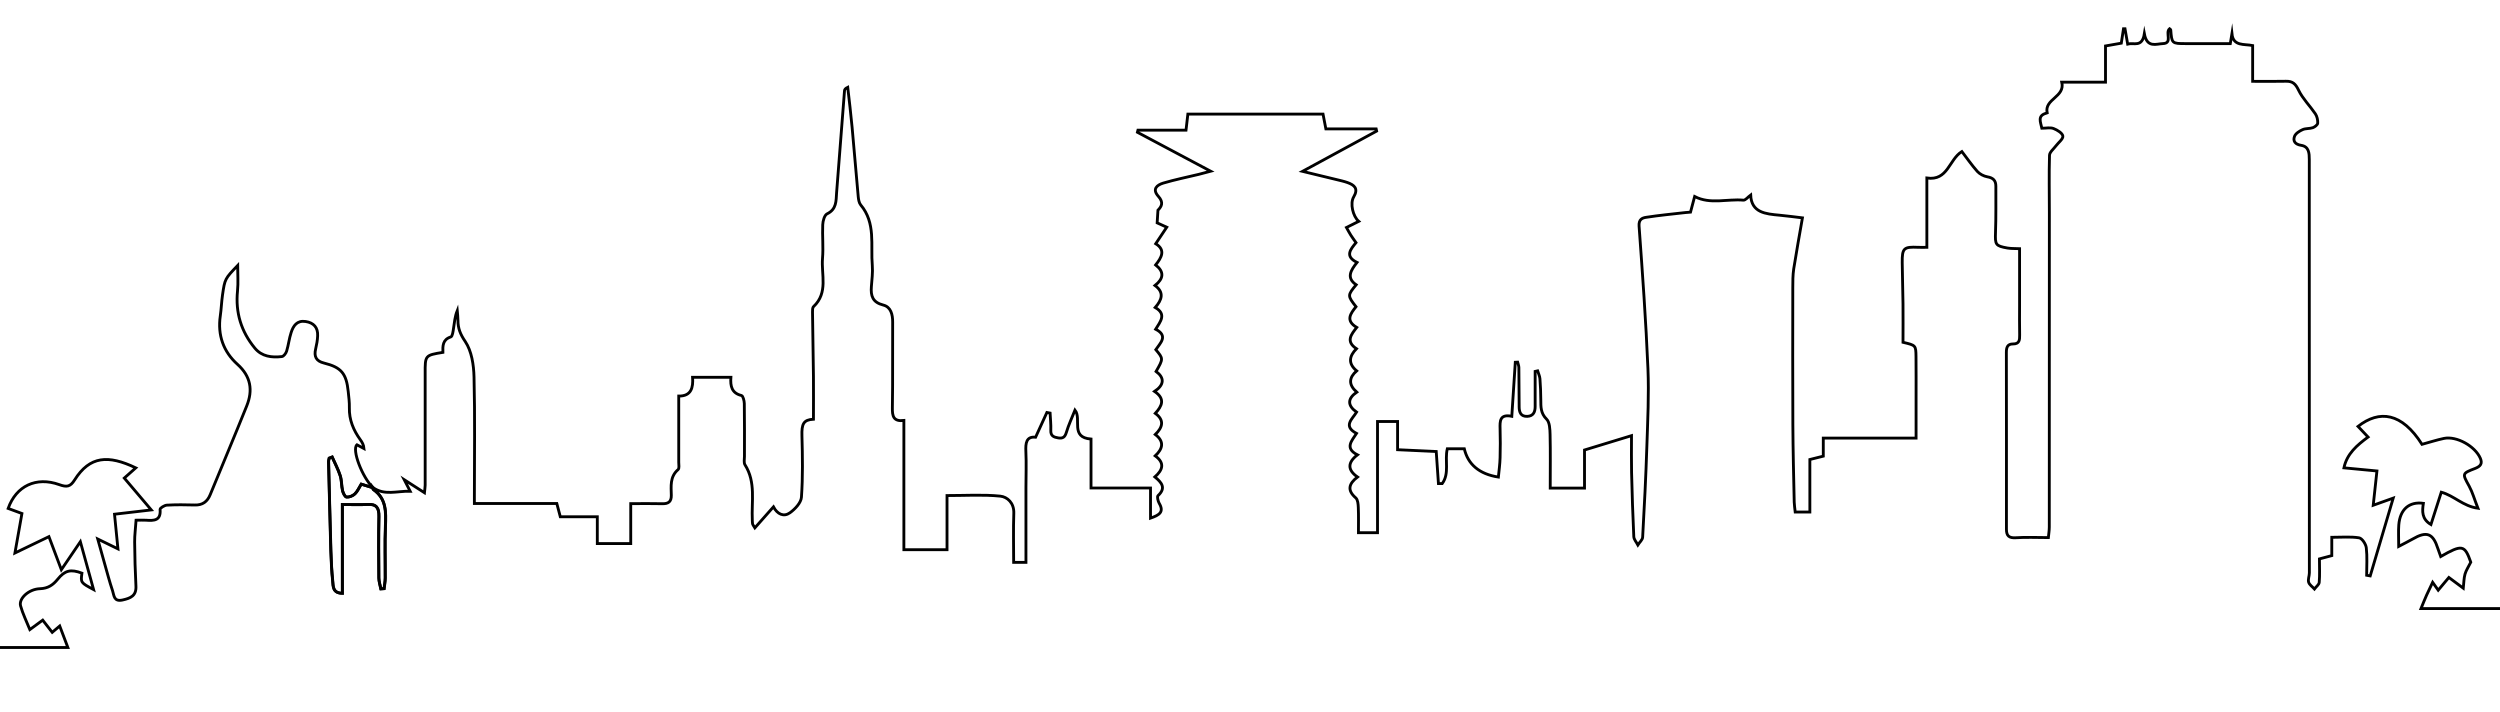 <?xml version="1.0" encoding="utf-8"?>
<!-- Generator: Adobe Illustrator 24.2.0, SVG Export Plug-In . SVG Version: 6.00 Build 0)  -->
<svg version="1.1" id="Layer_1" xmlns="http://www.w3.org/2000/svg" xmlns:xlink="http://www.w3.org/1999/xlink" x="0px" y="0px"
	 viewBox="0 0 3500 996.8" style="enable-background:new 0 0 3500 996.8;" xml:space="preserve">
<style type="text/css">
	.st0{fill:none;stroke:#000000;stroke-width:4;stroke-miterlimit:10;}
</style>
<g>
	<g>
		<path class="st0" d="M0,906.5c30.9,0,61.8,0,95,0c-4-10.5-7.5-19.7-11.4-30.1c-4,3.4-6.9,5.9-10.5,8.9c-4.3-5.5-8.6-11-13.3-17.1
			c-6.3,4.6-12,8.7-18,13.2c-4.6-11.4-9.9-22-13-33.2C26,838,40.2,824.7,56,824.2c11.3-0.4,18.2-5.2,24.7-13.2
			c10.2-12.6,18.3-14.4,34-8.6c-1.8,13.3-1.8,13.3,16.3,23c-6.2-22.3-11.9-43.3-18.5-67c-9.4,13.9-17.4,25.7-26.6,39.2
			c-6-16-11.4-30.3-17.4-46.3c-15.9,7.7-30.7,14.8-47.6,22.9c3.5-19.5,6.6-37.1,9.8-55.3c-7-2.6-13.1-4.8-19.3-7.1
			c11.2-31.5,39.2-44.9,71.6-33.3c10.3,3.7,15.3,3.2,21.4-6.5c21.4-33.9,47.1-35.3,85.7-17c-5.3,4.7-10.2,9-16.1,14.3
			c11.9,14,23.6,27.8,37.8,44.6c-18.9,2.2-34.8,4-51.5,6c1.5,15.7,3,30.9,4.8,48.5c-9.7-4.8-17.6-8.6-28.3-13.8
			c5.4,19.4,10.1,36.3,14.9,53.2c1.8,6.5,3.8,12.9,5.9,19.3c2.2,6.8,1.7,15.6,14,12.9c11.3-2.5,19.4-5.9,18.7-19.5
			c-1-20.6-1.7-41.1-1.8-61.7c-0.1-9.7,1.3-19.4,2-30.5c5.2,0,9.6-0.3,14,0c11.1,0.8,21,0.7,19.6-15.2c-0.1-1.8,6.1-5.7,9.5-5.9
			c13-0.7,26-0.6,39-0.2c11,0.4,17.7-4.7,21.7-14.5c17-41.4,34.4-82.6,51.1-124.2c8.8-21.9,5.9-41.3-12.9-58.2
			c-19.8-17.8-28-40.9-24.1-67.8c1.4-9.7,1.7-19.6,3.1-29.3c3.3-22.7,3.4-22.7,21.2-41.3c0,11.9,1,23.9-0.2,35.7
			c-3,30.2,5.1,56.7,24.2,79.9c9.9,12,23.7,13.5,37.9,11.9c2.6-0.3,5.8-4.6,6.7-7.7c2.6-8.5,3.5-17.6,6.3-26
			c3-9.4,8.2-17.2,20.2-15.4c11.5,1.7,17.4,8.5,16.9,20c-0.2,6.2-1.4,12.4-2.8,18.4c-2.5,10.6,0.6,17.1,11.8,19.8
			c24.1,6,31.2,14.5,33.8,39.8c0.8,7.6,1.8,15.2,1.6,22.7c-0.4,17,5.7,31.5,15.4,44.9c2.5,3.4,4.6,7.1,5.1,12.3
			c-3.3-1.8-6.6-3.5-9.9-5.3c-7.5,6.5,7.4,45.7,22.7,60.2c-5.4-1.7-10.8-3.3-16.6-5.1c-3,4.8-5.1,10.1-8.8,13.6
			c-2.9,2.8-7.9,4.8-11.7,4.5c-2.1-0.1-4.8-5.5-5.6-8.8c-1.6-6.9-1.2-14.4-3.3-21.1c-2.9-9-7.4-17.5-11.3-26.2
			c-1.4,0.5-2.7,1.1-4.1,1.6c-0.3,1.6-1,3.3-0.9,4.9c1,41.6,1.9,83.1,3.2,124.7c0.4,14.3,1.1,28.6,2.6,42.7
			c0.7,7.1-0.1,16.7,13.5,16.9c0-41.7,0-82.6,0-124.3c12.9,0,24.1,0.6,35.2-0.1c12.7-0.8,16.2,5,16,16.9
			c-0.6,28.7-0.3,57.4-0.1,86.1c0,5.1,1.8,10.2,2.8,15.2c1.5-0.1,3-0.2,4.5-0.3c0.6-5,1.6-10,1.6-15c0.2-24.2-0.7-48.4,0.3-72.6
			c0.8-19.7,1.5-38.5-17.1-51.3c-0.5-0.3-0.3-1.7-0.4-2.6c16,11.5,33.4,4.7,52,5.1c-2.8-5.5-4.9-9.5-8.3-16.1
			c10.5,6.8,18.5,11.9,28.3,18.2c0.5-4.9,0.9-7.8,1-10.6c0.1-52.1,0.1-104.1,0-156.2c-0.1-25.6-0.2-25.6,24.8-29.7
			c-0.2-8.9-0.5-17.9,11.1-21.6c2.3-0.7,3.2-7.8,3.8-12c1.3-8.2,1.9-16.6,5.2-24.8c0.4,4.6,1,9.1,1,13.7c0,11.1,3.3,19.4,10.2,29.5
			c9,13.4,11.9,32.8,12.3,49.8c1.4,55.6,0.5,111.2,0.5,166.8c0,3,0,6.1,0,10.2c38.8,0,76.8,0,115.4,0c1.6,6.3,3.1,11.8,4.9,18.6
			c16.8,0,33.7,0,51.8,0c0,13.2,0,25.1,0,37.5c15.8,0,30.5,0,46.8,0c0-18.3,0-36.5,0-55.9c15.9,0,30.1-0.3,44.4,0.1
			c8.4,0.2,12.5-2.9,12.4-11.7c-0.2-12.8-2.2-26,9.5-36.1c1.9-1.6,0.9-6.8,0.9-10.3c0.1-30.5,0-60.9,0-92.6
			c17.7,0.2,20.4-12,19.4-26.3c18.4,0,35.6,0,53.6,0c-0.9,12.5,1.2,22.2,14.8,25.5c2.2,0.5,3.9,7.3,4,11.2c0.4,24.7,0.2,49.4,0.2,74
			c0,4-1.1,9,0.8,11.9c15.4,24.3,8.9,51.3,10.2,77.4c0.1,1.8,0.1,3.6,0.4,5.4c0.1,0.8,0.8,1.4,3.2,5.4c8.8-10,17-19.3,26-29.4
			c5.5,10.3,14.4,14.5,23.1,8.3c7.2-5.2,15.6-14.1,16.1-21.9c2-28.4,1.5-57.1,0.7-85.7c-0.5-16.8,2.1-22.6,16.1-23.4
			c0-19.9,0.2-40,0-60c-0.3-30-0.9-60-1.3-90c0-2.6-0.1-6.2,1.5-7.7c20.7-19.5,10.6-44.7,12.5-67.5c1.3-15.6-0.4-31.4,0.3-47.1
			c0.2-5.3,2.4-13.4,6.1-15.2c13.4-6.5,12.5-18.1,13.3-29.5c3.6-47.7,7.3-95.4,11.1-143c0.1-1.6,1.2-3.1,4.5-4.7
			c2.1,18.6,4.4,37.2,6.1,55.8c3,32.5,5.6,64.9,8.6,97.4c0.4,3.9,1.1,8.6,3.4,11.4c21.4,25.4,13.8,56.3,16.3,85.1
			c0.8,9.7-0.6,19.6-1.3,29.4c-1,12.9,1.6,22,16.7,25.8c10.5,2.6,13.2,13.1,13.1,23.9c-0.3,39.9,0.3,79.9-0.4,119.8
			c-0.2,11.6,1.3,19.6,16.1,17.9c0,60.3,0,119.8,0,180.9c20.3,0,39.7,0,60.4,0c0-24.2,0-49.1,0-75.8c25.6,0,50.3-1.6,74.5,0.8
			c10,1,19.5,9.6,19,23.9c-0.8,22.7-0.2,45.5-0.2,68.8c7.4,0,11.7,0,17.2,0c0-35.4,0-70.2,0-105.1c0-16.6,0.7-33.2-0.1-49.8
			c-0.6-12.2,0.6-21.6,13.6-20.3c5.7-12.5,10.8-23.5,15.8-34.6c1.5,0.3,3,0.5,4.5,0.8c0.4,8,1.3,16,1,24c-0.4,8,4.1,9.8,10.5,10.8
			c6.5,1,9.3-1.2,11.3-7.8c3.1-10.5,7.9-20.6,12.1-31.2c9.7,12.7-7.2,38.3,22.4,40.6c0,22.5,0,44.7,0,68.5c28.1,0,54.7,0,83.3,0
			c0,14.6,0,27.7,0,42.2c12.3-4.3,19.4-8.5,12.1-20.9c-1.7-3-3.1-9.2-1.6-10.6c11.8-10.9,4.9-18.5-4.4-26.2
			c10.9-9.7,14.4-19.3,0.5-29.5c10.5-9.9,13.2-19.9,0.1-29.9c10.3-10.1,13.1-20,0-29.6c9.3-10.2,14.4-20.2-1-30.7
			c13.7-9.3,14.1-19,2.1-28c10.2-17.8,10.2-17.8-0.4-30.5c6-9,18-19.2-0.2-28.6c6.7-10.8,15.6-21-0.6-30.4c9.3-10.7,13-21-0.3-30.8
			c12-9.6,13.3-19,0.9-28.8c8.2-10.3,14.4-20.8,0.1-29.7c5.3-7.9,10-15.1,15.4-23.1c-6-2.7-10.3-4.7-13.4-6.1
			c0.4-6.5,0.7-12.1,1.1-17.7c5.1-5.2,8.3-10.8,0.6-19.4c-9.1-10.2-2-15.9,6.9-18.6c16.3-4.8,33-8.2,49.6-12.2
			c4.2-1,8.4-2.2,16.7-4.4c-36.3-19.3-69.4-36.9-102.5-54.5c0.3-1,0.6-2,0.8-3c22.1,0,44.2,0,67.2,0c1-8.1,1.8-15,2.6-22.5
			c63.1,0,125.8,0,189.2,0c1.2,6.4,2.4,12.8,4,20.8c23.5,0,46.9,0,70.4,0c0.2,1,0.5,2,0.7,3c-33.5,18.2-67,36.4-103.8,56.4
			c18,4.4,32.8,7.9,47.5,11.5c5.2,1.3,10.5,2.4,15.5,4.2c9.8,3.5,15.5,8.5,8.7,20c-5.5,9.2-1.1,27.3,7,34.3
			c-5.6,2.8-11.1,5.5-17.2,8.6c2.1,3.8,4,7.3,6.1,10.7c2.1,3.4,4.6,6.6,7.3,10.5c-7.6,9.3-16.2,19,1.4,27.7
			c-8.7,11-15.4,21.5-1.2,31.3c-12.2,14.8-12.2,15.3-0.2,30.7c-7.5,9.4-15.3,19.3,1,29c-7.6,9.7-15.9,19.5-0.4,29.8
			c-10,10.3-12.2,20.5,0.3,31c-10.7,9.4-11.9,19.1,0.1,29.8c-12.8,8.9-13.5,18.5-0.2,28c-6.1,9.8-19.4,19.5-0.1,29.8
			c-6.5,10.2-17.1,20.6,1.3,30c-14.1,10.8-14,21.2,0.1,31c-12.4,9.5-14.7,18.6-2.5,29.2c3,2.6,3.4,8.9,3.6,13.5
			c0.5,11.5,0.2,23.1,0.2,35.3c9.2,0,17.1,0,26.7,0c0-51.3,0-103,0-155.7c9.9,0,18.2,0,28.1,0c0,12.5,0,25.3,0,39.5
			c18.8,0.9,36,1.7,54.1,2.5c1,15,2.1,29.9,3.1,44.9c1.8,0,3.5,0,5.3,0c10.5-14.4,3.2-32.1,7.1-48.7c7.9,0,15.8,0,23.8,0
			c5.1,21.7,20.8,35.4,47.7,39.6c0.9-9.1,2.2-18.1,2.4-27.2c0.4-13.4,0.4-26.9,0-40.4c-0.3-10.8-0.5-20.9,16.4-17.5
			c1.7-26.3,3.3-51,4.9-75.7c1.1-0.1,2.1-0.2,3.2-0.2c0.6,2.6,1.8,5.1,1.8,7.7c0.2,18.4,0.2,36.8,0.4,55.1
			c0.1,7.6,2.3,13.5,11.3,13.2c8.8-0.3,11.1-6.4,11.1-13.8c0.1-16.4,0-32.8,0-49.2c1.1-0.3,2.3-0.6,3.4-0.8c1.1,3.7,3,7.3,3.3,11.1
			c0.8,9.8,1.1,19.7,1.2,29.6c0.1,9.8-0.3,18.7,8.1,27c4.4,4.3,4.7,14.1,4.9,21.4c0.6,24.8,0.2,49.7,0.2,75.1c18.1,0,32.3,0,48,0
			c0-18.5,0-36.6,0-53.3c22.5-6.9,43.1-13.2,65.8-20.1c0,18.6-0.3,35,0.1,51.5c0.7,30,1.7,60,3.1,89.9c0.2,4,3.7,7.8,5.7,11.6
			c2.3-3.6,6.5-7.1,6.7-10.9c2.4-42.4,4.5-84.8,5.9-127.3c1.2-36.3,3-72.6,1.5-108.8c-2.8-66.5-7.6-132.9-12.4-199.3
			c-0.7-9.4,4.3-11.6,10.1-12.4c18-2.8,36.2-4.5,54.4-6.6c2.2-0.3,4.4-0.3,7.5-0.6c2.1-8.1,4.3-16.2,5.8-21.9
			c22,11.4,45.7,3.1,68.2,5.1c3,0.3,6.5-4.5,10.2-7.2c1.1,24.8,20.8,26.5,40.7,28.3c11.1,1,22.1,2.6,31.8,3.7
			c-4.2,24.3-8.5,47.8-12.2,71.4c-1.3,8.8-1.3,17.8-1.3,26.8c-0.1,63.7-0.2,127.4,0.1,191.1c0.2,36.2,1.1,72.5,1.9,108.7
			c0.1,4.4,0.9,8.7,1.4,13.8c6.9,0,13,0,20.5,0c0-24.3,0-48.7,0-73.5c6.7-1.7,12.3-3.1,18.8-4.7c0-7.9,0-15.9,0-25.3
			c43.4,0,85.8,0,129.9,0c0-19.7,0-37.9,0-56.1c0-19.3,0.1-38.6-0.1-57.9c-0.2-15.9-0.3-15.9-18.2-20.1c0-17.4,0.2-35.6,0-53.7
			c-0.2-19.3-0.9-38.5-1.1-57.8c-0.2-20.4,2.1-22.4,22.2-21.5c3.5,0.2,7.1,0,12.3,0c0-32.2,0-63.8,0-97c29.6,4.2,30.7-25.6,49-37.1
			c7,9.1,13.8,19,21.7,27.9c3.4,3.7,8.9,6.6,13.9,7.5c8.2,1.4,12,5.1,12,13.2c-0.1,21.5,0.3,43.1-0.5,64.6
			c-0.6,17.3-0.1,18.9,16.7,21.9c5.1,0.9,10.5,0.6,17,0.9c0,26.4,0,52.8,0,79.2c0,13.9-0.2,27.8,0.1,41.7c0.1,7-0.3,12.6-9.4,12.5
			c-7.7,0-9.2,4.9-9.2,11.7c0.2,82.6,0.1,165.1,0.1,247.7c0,9.2,3.5,12.5,13.1,11.9c14.7-1,29.5-0.2,45.6-0.2
			c0.5-5.3,1.3-10,1.3-14.8c0.1-146.7,0.1-293.4,0.1-440.1c0-26.8-0.6-53.5,0.2-80.3c0.1-4.4,5.7-8.8,8.9-13.1
			c3.5-4.7,10.3-9.7,9.8-13.8c-0.5-4.1-7.8-8.6-13-10.6c-4.7-1.8-10.5-0.4-16.4-0.4c-1.8-8.9-6.6-17.5,6.2-21.1
			c0.4-0.1,1.2-0.4,1.2-0.4c-4.2-19.8,25.5-22,20.5-43c20.5,0,40.1,0,61.2,0c0-17.7,0-34,0-50.7c8.3-1.4,15.2-2.6,22.1-3.9
			c1-6.8,2.1-13.5,3.1-20.2c0.7,0,1.4,0,2.1,0c1.2,6.8,2.3,13.6,3.7,21.4c8.4-2.4,20.2,5.4,23.4-14.2c3.8,20.2,16.9,13.9,25.9,13.6
			c14.1-0.4,3-15.1,9.3-20.8c0.7,0.5,1.7,0.9,1.7,1.3c1.5,19.4,1.5,19.5,21.1,19.5c20.5,0.1,41.1,0,62.3,0c0.9-5.1,1.6-9.3,2.3-13.6
			c1.9,17.6,16.9,13.9,29,16.3c0,16.6,0,32.5,0,50.1c16.4,0,31.6,0.3,46.7-0.1c9.4-0.2,13.4,3.7,17.6,12.5
			c5.8,12,15.9,21.9,23.5,33.1c2.4,3.6,3.5,8.7,3.3,13c-0.1,2.3-4,5.4-6.8,6.4c-4.5,1.6-10,0.8-14.3,2.7c-4.5,2-9.9,5.4-11.4,9.5
			c-2.5,6.8,1.1,11.2,9.3,12.5c11,1.7,11.4,11.1,11.4,19.9c0,39.5,0,78.9,0,118.4c0,153.4,0.1,306.9,0.1,460.3c0,4.4-2.2,9.2-1,13.1
			c1.1,3.6,5.3,6.3,8.1,9.4c2.3-3.1,6.4-6,6.7-9.2c0.9-10.5,0.3-21.1,0.3-32.9c4.7-1.3,10.6-2.8,17.3-4.6c0-8.3,0-16.2,0-25.6
			c13.6,0,26.1-1.2,38.2,0.7c4.1,0.6,9.5,8.7,10.1,13.9c1.5,12.7,0.5,25.6,0.5,38.5c1.7,0.3,3.4,0.6,5,0.9
			c10.4-35.3,20.9-70.6,32.2-108.9c-10.2,3.6-18.2,6.5-28,10c1.7-16.3,3.3-31.1,5.2-48c-14.8-1.4-29.7-2.9-46.2-4.4
			c4.2-19.7,18.2-31.6,33.8-43.1c-5.1-5.4-9.6-10.1-14.1-14.9c30-23.4,61.3-19.5,89.6,25.1c10.3-2.8,20.4-6.1,30.8-8.3
			c17.7-3.6,43.5,10.8,50.9,27.9c3.2,7.5,0.1,11.2-7.2,14.1c-18.7,7.2-18.2,7.2-8.4,25c4.6,8.4,7.2,18,12.2,30.8
			c-21-2.9-33.3-17.6-51.3-22.5c-4.7,14.7-9.5,29.6-14.5,45.3c-13-7.7-12.3-18.7-10.6-29.7c-19.8-2.8-32.7,8.5-34.4,30.2
			c-0.7,9.1-0.1,18.3-0.1,30.1c7.9-4.2,13.7-7,19.3-10.2c19.9-11.6,28.7-8.3,35.6,13.4c1.2,3.7,2.6,7.3,3.9,11
			c30.1-17.2,33.5-16.4,42.1,7.9c-3.3,6.6-6.6,11.4-8.1,16.7c-1.6,5.8-1.6,12.1-2.4,19.7c-7.2-5.4-13.5-10-20.2-15
			c-5.2,6.2-9.7,11.6-14.9,17.8c-2.3-3.3-4.4-6.2-7.8-11c-3.3,7.1-6,12.5-8.5,18c-2.5,5.6-4.8,11.4-7.8,18.7c38.1,0,74.5,0,111,0"/>
		<path class="st0" d="M522,682.6c0.1,0.9-0.1,2.2,0.4,2.6c18.6,12.9,17.9,31.7,17.1,51.3c-1,24.2-0.2,48.4-0.3,72.6
			c0,5-1.1,10-1.6,15c-1.5,0.1-3,0.2-4.5,0.3c-1-5.1-2.7-10.2-2.8-15.2c-0.3-28.7-0.5-57.4,0.1-86.1c0.2-11.8-3.3-17.7-16-16.9
			c-11.1,0.7-22.3,0.1-35.2,0.1c0,41.7,0,82.6,0,124.3c-13.6-0.2-12.8-9.8-13.5-16.9c-1.4-14.2-2.1-28.5-2.6-42.7
			c-1.2-41.6-2.2-83.1-3.2-124.7c0-1.6,0.6-3.3,0.9-4.9c1.4-0.5,2.7-1.1,4.1-1.6c3.8,8.7,8.4,17.2,11.3,26.2
			c2.2,6.7,1.7,14.2,3.3,21.1c0.8,3.4,3.5,8.7,5.6,8.8c3.9,0.3,8.8-1.7,11.7-4.5c3.7-3.6,5.8-8.8,8.8-13.6
			c5.8,1.8,11.2,3.5,16.6,5.1C522.3,683,522,682.6,522,682.6z"/>
	</g>
</g>
</svg>

